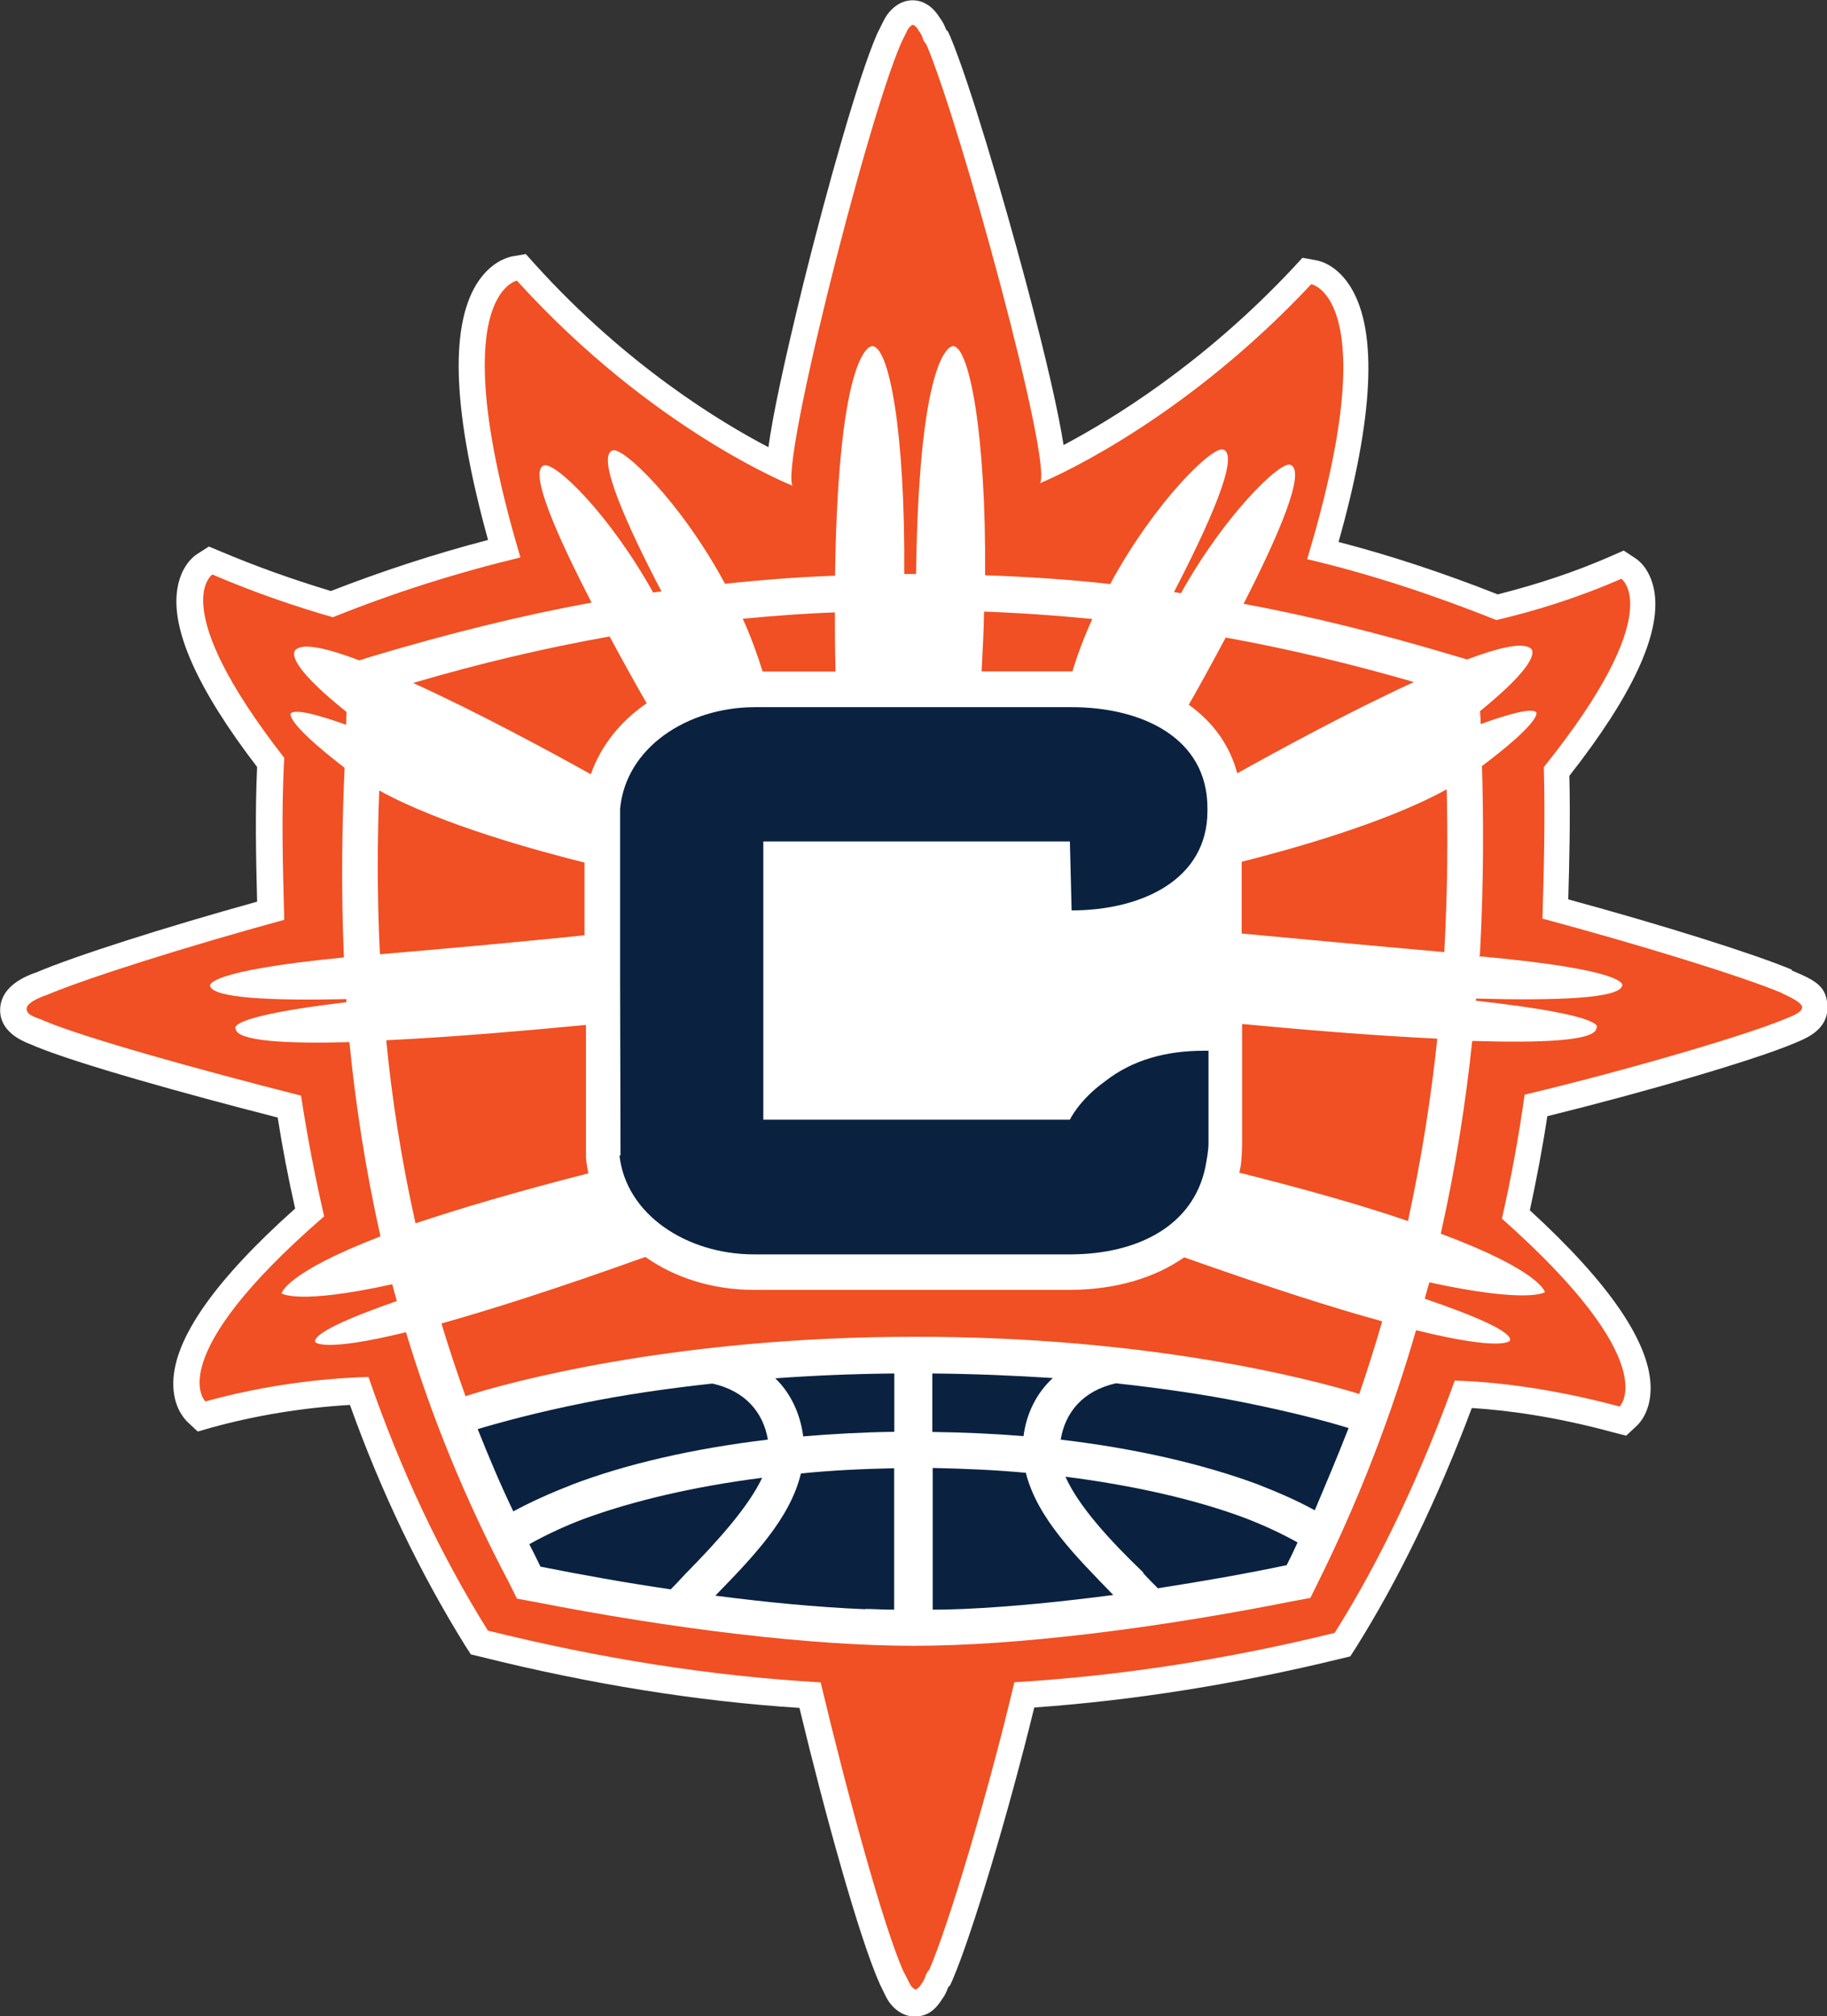 <?xml version="1.0" encoding="UTF-8"?>
<svg id="Ebene_1" xmlns="http://www.w3.org/2000/svg" version="1.1" viewBox="0 0 136 150">
  <rect x="0" y="0" width="136" height="150" fill="#333333" stroke="none"/>
  <!-- Generator: Adobe Illustrator 29.7.1, SVG Export Plug-In . SVG Version: 2.1.1 Build 8)  -->
  <defs>
    <style>
      .st0 {
        fill: #fff;
      }

      .st1 {
        fill: #0a2240;
      }

      .st2 {
        fill: #f05023;
      }
    </style>
  </defs>
  <path class="st0" d="M133.38,72.14c-2.73-1.15-9.57-3.31-16.64-5.23.08-2.86.16-5.99.08-9.19,4.68-5.96,6.81-10.54,6.34-13.64-.26-1.67-1.14-2.37-1.43-2.55l-.86-.57-.96.42c-2.68,1.17-5.36,2.06-8.42,2.84-4.08-1.61-8.06-2.92-11.85-3.9,2.62-9.27,2.91-15.62.94-18.9-1.01-1.67-2.26-2-2.62-2.06l-1.01-.18-.7.76c-6.73,7.18-13.54,11.3-17.08,13.17-.36-2.29-1.17-6.01-2.81-12.16-1.72-6.43-4.21-14.89-5.64-18.27l-.16-.34-.13-.13c-.13-.36-.29-.65-.49-.91-.39-.65-1.09-1.28-2-1.28-1.04,0-1.79.78-2.16,1.51l-.49.99c-1.4,3.2-3.74,11.56-5.46,18.46-1.53,6.22-2.31,9.97-2.63,12.29-3.54-1.85-10.55-6.07-17.36-13.59l-.7-.78-1.04.18c-.36.08-1.61.42-2.63,2.06-2.03,3.31-1.72,9.68.86,19.03-3.98,1.04-7.9,2.32-11.7,3.8-2.94-.89-5.61-1.85-8.14-2.92l-.94-.39-.86.55c-.29.18-1.2.89-1.48,2.55-.52,3.02,1.48,7.5,5.93,13.3-.16,3.46-.08,6.87,0,10.02-6.84,1.9-13.57,4.04-16.43,5.26-1.25.42-2.7,1.25-2.7,2.81s1.51,2.24,2.16,2.5c.08.03.18.08.26.1l.1.05c3.07,1.3,11.41,3.62,18.14,5.34.36,2.26.78,4.48,1.3,6.77-5.95,5.31-9.02,9.66-9.07,12.94-.03,1.77.78,2.65,1.04,2.92l.78.73,1.01-.29c3.3-.91,6.78-1.48,10.32-1.69,2.31,6.46,5.2,12.47,8.58,17.91l.42.65.75.18c8.14,2.03,16.09,3.31,23.71,3.8,1.87,7.78,4.44,17.1,5.98,20.54l.44.91c.36.73,1.12,1.51,2.16,1.51s1.61-.62,2.03-1.28c.18-.23.34-.55.47-.91l.13-.13.16-.34c1.46-3.38,4.18-12.44,6.11-20.33,7.38-.52,15.05-1.74,22.77-3.62l.75-.18.42-.65c3.17-5.05,6.08-11.04,8.63-17.83,2.55.16,6.14.62,10.48,1.8l1.01.26.78-.73c.26-.23,1.07-1.15,1.04-2.89-.05-3.31-3.07-7.73-8.99-13.15.49-2.27.94-4.61,1.3-7,7.3-1.8,15.31-4.14,18.38-5.42l.23-.1c.73-.31,2.24-.94,2.24-2.53s-.83-2.03-2.65-2.79"/>
  <path class="st2" d="M132.65,73.88c-2.96-1.25-10.68-3.62-17.83-5.54.1-3.64.21-7.39.1-11.27,9.31-11.61,5.77-14.01,5.77-14.01-3.4,1.48-6.47,2.4-9.3,3.07-4.55-1.82-9.31-3.41-14.09-4.53,5.88-19.45.31-20.46.31-20.46-9.07,9.68-18.27,14.01-20.2,14.81,1.01-1.35-5.93-26.74-8.45-32.64,0,0-.1-.1-.23-.34-.1-.34-.23-.57-.34-.68-.1-.23-.34-.44-.44-.44s-.34.23-.44.47c-.1.23-.23.44-.44.91-2.6,5.91-9.51,33.35-7.93,32.98h-.1c0-.1-.1-.1-.1-.1,0,0-10.35-4.09-20.46-15.23,0,0-5.56,1.04.26,20.59-4.76,1.15-9.44,2.63-13.96,4.45-2.73-.78-5.8-1.82-8.97-3.18,0,0-3.51,2.29,5.35,13.64-.23,4.09-.1,8.2,0,12.05-7.15,1.95-14.76,4.35-17.7,5.6,0,0-1.48.47-1.48,1.02s.91.68,1.35.91c2.96,1.25,11.46,3.62,19.08,5.55.47,3.07,1.04,6.04,1.72,8.98-12.24,10.6-8.84,13.77-8.84,13.77,4.55-1.25,8.73-1.72,12.14-1.82,2.39,6.93,5.35,13.2,8.89,18.87,8.19,2.03,16.48,3.38,24.77,3.85,1.95,8.2,4.68,18.2,6.16,21.5l.47.91c.1.23.34.44.44.44s.34-.24.44-.44c.1-.1.23-.34.34-.68.1-.23.23-.34.23-.34,1.48-3.41,4.42-13.3,6.34-21.4,7.95-.47,15.91-1.72,23.84-3.67,3.51-5.57,6.47-11.95,8.94-18.77,3.41.1,7.62.68,12.27,1.93,0,0,3.4-3.2-8.76-13.98.68-2.97,1.25-6.04,1.69-9.22,7.62-1.82,16.25-4.35,19.31-5.6.55-.23,1.35-.5,1.35-.91s-1.48-1.02-1.48-1.02"/>
  <path class="st0" d="M110.16,71.07c.31-5.62.26-10.41.16-14.08,4.63-3.49,4.03-4.01,4.03-4.01-.36-.31-1.95.1-4.13.89,0-.34-.03-.65-.05-.96,5.15-4.19,3.72-4.71,3.72-4.71-.65-.42-2.39,0-4.68.86l-.99-.29c-5.49-1.64-10.63-2.92-15.65-3.85,2.47-4.82,4.73-9.92,3.48-10.34-.7-.31-4.81,3.59-8.14,9.55-.18-.03-.34-.05-.52-.08,2.52-4.87,4.94-10.18,3.67-10.6-.73-.34-5.04,3.77-8.42,10-3.07-.34-6.16-.55-9.31-.65.08-10.57-1.19-17.05-2.39-17.05,0,0-2.52-.18-2.75,16.95h-.88c.08-10.52-1.12-16.95-2.39-16.95,0,0-2.52-.18-2.76,17.08-2.76.1-5.48.31-8.19.6-3.33-6.17-7.64-10.23-8.37-9.92-1.27.42,1.12,5.68,3.64,10.49-.21.03-.42.05-.62.08-3.3-5.91-7.33-9.76-8.14-9.45-1.17.42,1.09,5.44,3.56,10.2-5.25.96-10.61,2.29-16.38,4.01l-.91.29c-2.26-.86-4.03-1.28-4.65-.86,0,0-1.53.52,3.69,4.69,0,.31-.03.62-.03.96-2.18-.78-3.74-1.17-4.11-.86,0,0-.6.52,4,4.06-.16,3.77-.29,8.56-.05,14.11-10.5,1.02-9.96,2.11-9.96,2.11.16.91,4.55,1.12,10.14.99v.23c-9.2,1.09-8.24,1.98-8.24,1.98.1.91,3.69,1.12,8.47.99.44,4.5,1.17,9.35,2.31,14.45-7.1,2.73-7.36,4.24-7.36,4.24,0,0,1.17.88,8.24-.68.1.42.23.83.34,1.25-3.59,1.25-6.24,2.42-6.08,3.05,0,0,.49.81,6.76-.73,1.82,6.04,4.32,12.31,7.69,18.67l.57,1.15,1.25.23c10.35,2.03,20.67,3.28,28.28,3.28s17.93-1.27,28.28-3.33l1.25-.23.57-1.15c3.17-6.38,5.54-12.7,7.3-18.77,6.52,1.61,6.99.78,6.99.78.21-.65-2.62-1.85-6.34-3.12.1-.42.23-.83.34-1.22,7.41,1.61,8.6.73,8.6.73,0,0-.26-1.56-7.75-4.35,1.14-5.08,1.87-9.89,2.34-14.34,5.17.16,9.18,0,9.25-.96,0,0,1.14-.91-8.97-2.03v-.16c5.98.16,10.76,0,10.89-.99,0,0,.57-1.15-10.68-2.16M91.24,47.43c4.6.83,9.23,1.93,14.01,3.31-4.78,2.19-10.27,5.18-13.15,6.79-.55-2.08-1.82-3.83-3.61-5.1.62-1.07,1.64-2.92,2.75-5ZM73.25,45.5c2.76.1,5.41.29,8.06.55-.57,1.25-1.07,2.55-1.48,3.9h-6.76c.08-1.54.16-3.02.18-4.45ZM62.15,45.53c0,1.38,0,2.84.05,4.43h-5.43c-.42-1.35-.91-2.68-1.48-3.93,2.26-.21,4.52-.39,6.86-.47M45.38,47.35c1.09,2.03,2.11,3.85,2.76,4.97-1.95,1.33-3.41,3.15-4.16,5.28-2.89-1.61-8.42-4.61-13.23-6.79,4.96-1.46,9.8-2.6,14.63-3.46ZM28.28,70.99c-.23-4.69-.18-8.8-.05-12.18,4.68,2.58,12.06,4.56,15.28,5.36v5.41c-4.06.42-9.62.94-15.21,1.41M28.75,77.39c4.91-.23,10.55-.73,14.87-1.14v9.89c.03.39.1.78.18,1.15-5.51,1.41-9.7,2.66-12.87,3.72-1.07-4.79-1.77-9.37-2.18-13.64M101.14,103.69c-3.56-1.09-15.7-4.27-33.09-4.24-17.88,0-30.31,3.41-33.4,4.42-.65-1.82-1.25-3.62-1.79-5.41,3.54-.99,8.42-2.53,15.18-4.95,2.18,1.54,4.99,2.45,8.08,2.45h23.63c3.33-.03,6.21-.89,8.4-2.42,6.47,2.29,11.23,3.8,14.74,4.76-.52,1.8-1.09,3.59-1.71,5.42M104.78,90.83c-3.12-1.07-7.23-2.26-12.53-3.59.16-.57.18-1.22.21-1.95v-9.11c4.13.39,9.62.86,14.53,1.09-.44,4.22-1.14,8.77-2.18,13.56M107.51,70.83c-5.61-.49-11.12-1.02-15.08-1.38v-5.34c3.22-.81,10.61-2.81,15.26-5.39.08,3.36.08,7.47-.18,12.11Z"/>
  <path class="st1" d="M66.57,102.18c-3.15.03-6.11.16-8.86.36,1.17,1.12,1.87,2.68,2.08,4.32,2.18-.18,4.44-.31,6.78-.34v-4.35ZM78.37,102.52c-2.78-.18-5.77-.31-8.97-.34v4.35c2.31.03,4.57.13,6.79.31.21-1.64.94-3.18,2.18-4.32ZM78.94,107.1c5.54.65,10.55,1.8,14.69,3.33,1.53.6,2.96,1.22,4.24,1.93.88-2.08,1.64-3.88,2.52-6.12-1.35-.42-4.08-1.17-8.01-1.95-2.6-.52-5.75-.99-9.31-1.38-2.47.55-3.79,2.19-4.11,4.19h-.03ZM76.37,109.57c-2.24-.21-4.55-.31-6.94-.36v10.54h.26c.68,0,1.35-.03,2.03-.05,3.59-.16,7.38-.55,11.15-1.04-2.75-2.84-5.64-5.68-6.5-9.06v-.03ZM85.1,117.04c.36.39.73.76,1.09,1.12,3.35-.52,6.6-1.09,9.59-1.72.29-.57.55-1.12.81-1.69-1.17-.65-2.5-1.28-4-1.85-3.64-1.35-8.19-2.39-13.28-3.04.96,2.16,3.25,4.69,5.8,7.13v.05ZM64.41,119.7c.65,0,1.3.05,1.92.05h.23v-10.52c-2.39.05-4.7.16-6.94.39-.81,3.38-3.61,6.25-6.37,9.09,3.77.49,7.56.86,11.15,1.01v-.03ZM56.74,109.94c-5.09.65-9.64,1.72-13.31,3.07-1.51.57-2.86,1.22-4.03,1.87.29.55.55,1.09.83,1.67,3.02.6,6.32,1.2,9.7,1.69.36-.36.73-.76,1.09-1.15,2.44-2.47,4.7-5,5.72-7.16ZM42.5,110.48c4.08-1.56,9.07-2.71,14.66-3.38-.34-2-1.66-3.62-4.13-4.17-3.61.39-6.78.88-9.41,1.41-3.69.73-6.6,1.54-8.06,1.98.81,2.03,1.66,4.06,2.65,6.12,1.3-.7,2.73-1.35,4.29-1.95ZM46.11,85.93c.47,4.43,5.02,7.39,10.01,7.39h23.63c4.89-.03,9.07-2.08,9.98-6.51.1-.57.23-1.15.23-1.82v-6.82h-.34c-2.83,0-5.33.68-7.38,2.29-1.92,1.38-2.6,2.84-2.6,2.84h-22.82v-20.7h22.82l.13,5.13c5.22,0,10.11-2.29,10.11-7.39v-.23c0-5.23-4.89-7.5-10.11-7.5h-23.63c-4.99.03-9.54,2.99-9.98,7.55v12.86l.03,12.96-.08-.05Z"/>
</svg>